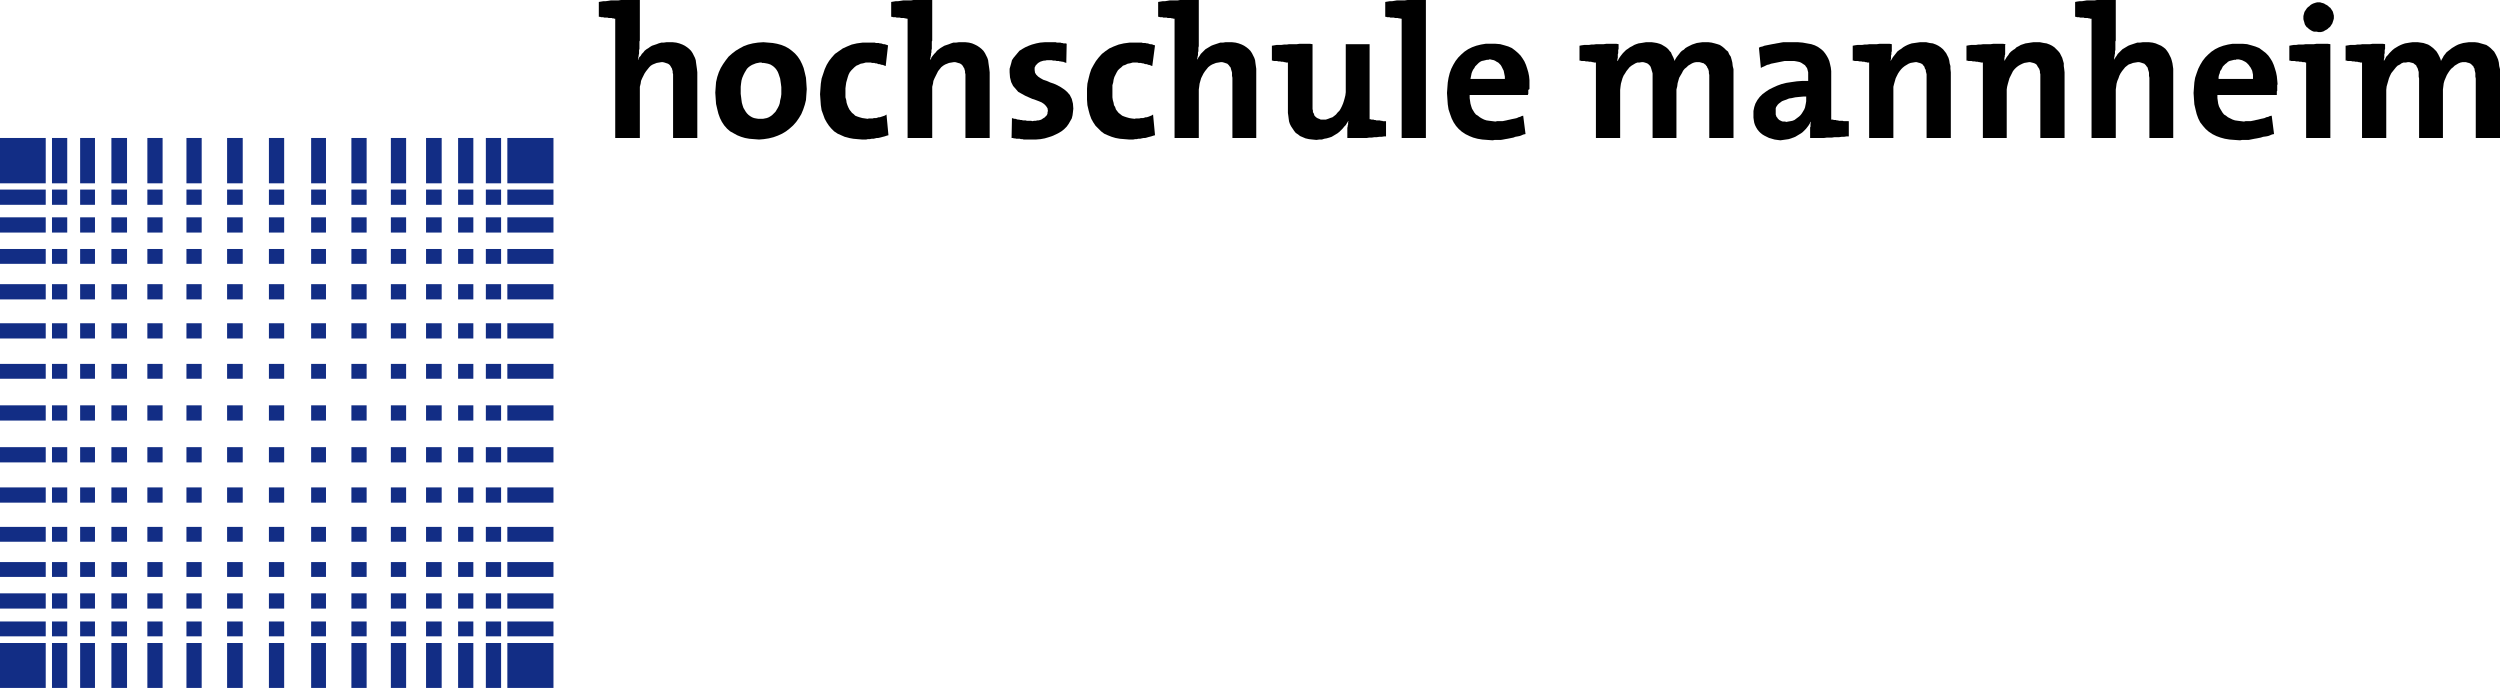 <?xml version="1.0" encoding="utf-8"?>
<!-- Generator: Adobe Illustrator 20.1.0, SVG Export Plug-In . SVG Version: 6.00 Build 0)  -->
<svg version="1.1" id="Ebene_1" xmlns="http://www.w3.org/2000/svg" xmlns:xlink="http://www.w3.org/1999/xlink" x="0px" y="0px"
	 viewBox="0 0 639.6 176" style="enable-background:new 0 0 639.6 176;" xml:space="preserve">
<g>
	<polygon style="fill-rule:evenodd;clip-rule:evenodd;fill:#122D85;" points="11.7,46.9 11.7,35.3 0,35.3 0,46.9 11.7,46.9 	"/>
	<polygon style="fill-rule:evenodd;clip-rule:evenodd;fill:#122D85;" points="11.7,52.4 11.7,48.5 0,48.5 0,52.4 11.7,52.4 	"/>
	<polygon style="fill-rule:evenodd;clip-rule:evenodd;fill:#122D85;" points="11.7,59.5 11.7,55.6 0,55.6 0,59.5 11.7,59.5 	"/>
	<polygon style="fill-rule:evenodd;clip-rule:evenodd;fill:#122D85;" points="11.7,67.5 11.7,63.7 0,63.7 0,67.5 11.7,67.5 	"/>
	<polygon style="fill-rule:evenodd;clip-rule:evenodd;fill:#122D85;" points="11.7,76.6 11.7,72.7 0,72.7 0,76.6 11.7,76.6 	"/>
	<polygon style="fill-rule:evenodd;clip-rule:evenodd;fill:#122D85;" points="11.7,86.6 11.7,82.7 0,82.7 0,86.6 11.7,86.6 	"/>
	<polygon style="fill-rule:evenodd;clip-rule:evenodd;fill:#122D85;" points="11.7,96.9 11.7,93.1 0,93.1 0,96.9 11.7,96.9 	"/>
	<polygon style="fill-rule:evenodd;clip-rule:evenodd;fill:#122D85;" points="11.7,107.6 11.7,103.7 0,103.7 0,107.6 11.7,107.6 	
		"/>
	<polygon style="fill-rule:evenodd;clip-rule:evenodd;fill:#122D85;" points="11.7,118.3 11.7,114.4 0,114.4 0,118.3 11.7,118.3 	
		"/>
	<polygon style="fill-rule:evenodd;clip-rule:evenodd;fill:#122D85;" points="11.7,128.6 11.7,124.7 0,124.7 0,128.6 11.7,128.6 	
		"/>
	<polygon style="fill-rule:evenodd;clip-rule:evenodd;fill:#122D85;" points="11.7,138.6 11.7,134.8 0,134.8 0,138.6 11.7,138.6 	
		"/>
	<polygon style="fill-rule:evenodd;clip-rule:evenodd;fill:#122D85;" points="11.7,147.6 11.7,143.8 0,143.8 0,147.6 11.7,147.6 	
		"/>
	<polygon style="fill-rule:evenodd;clip-rule:evenodd;fill:#122D85;" points="11.7,155.7 11.7,151.8 0,151.8 0,155.7 11.7,155.7 	
		"/>
	<polygon style="fill-rule:evenodd;clip-rule:evenodd;fill:#122D85;" points="11.7,162.8 11.7,159 0,159 0,162.8 11.7,162.8 	"/>
	<polygon style="fill-rule:evenodd;clip-rule:evenodd;fill:#122D85;" points="11.7,176 11.7,164.5 0,164.5 0,176 11.7,176 	"/>
	<polygon style="fill-rule:evenodd;clip-rule:evenodd;fill:#122D85;" points="17.2,46.9 17.2,35.3 13.3,35.3 13.3,46.9 17.2,46.9 	
		"/>
	<polygon style="fill-rule:evenodd;clip-rule:evenodd;fill:#122D85;" points="17.2,52.4 17.2,48.5 13.3,48.5 13.3,52.4 17.2,52.4 	
		"/>
	<polygon style="fill-rule:evenodd;clip-rule:evenodd;fill:#122D85;" points="17.2,59.5 17.2,55.6 13.3,55.6 13.3,59.5 17.2,59.5 	
		"/>
	<polygon style="fill-rule:evenodd;clip-rule:evenodd;fill:#122D85;" points="17.2,67.5 17.2,63.7 13.3,63.7 13.3,67.5 17.2,67.5 	
		"/>
	<polygon style="fill-rule:evenodd;clip-rule:evenodd;fill:#122D85;" points="17.2,76.6 17.2,72.7 13.3,72.7 13.3,76.6 17.2,76.6 	
		"/>
	<polygon style="fill-rule:evenodd;clip-rule:evenodd;fill:#122D85;" points="17.2,86.6 17.2,82.7 13.3,82.7 13.3,86.6 17.2,86.6 	
		"/>
	<polygon style="fill-rule:evenodd;clip-rule:evenodd;fill:#122D85;" points="17.2,96.9 17.2,93.1 13.3,93.1 13.3,96.9 17.2,96.9 	
		"/>
	<polygon style="fill-rule:evenodd;clip-rule:evenodd;fill:#122D85;" points="17.2,107.6 17.2,103.7 13.3,103.7 13.3,107.6 
		17.2,107.6 	"/>
	<polygon style="fill-rule:evenodd;clip-rule:evenodd;fill:#122D85;" points="17.2,118.3 17.2,114.4 13.3,114.4 13.3,118.3 
		17.2,118.3 	"/>
	<polygon style="fill-rule:evenodd;clip-rule:evenodd;fill:#122D85;" points="17.2,128.6 17.2,124.7 13.3,124.7 13.3,128.6 
		17.2,128.6 	"/>
	<polygon style="fill-rule:evenodd;clip-rule:evenodd;fill:#122D85;" points="17.2,138.6 17.2,134.8 13.3,134.8 13.3,138.6 
		17.2,138.6 	"/>
	<polygon style="fill-rule:evenodd;clip-rule:evenodd;fill:#122D85;" points="17.2,147.6 17.2,143.8 13.3,143.8 13.3,147.6 
		17.2,147.6 	"/>
	<polygon style="fill-rule:evenodd;clip-rule:evenodd;fill:#122D85;" points="17.2,155.7 17.2,151.8 13.3,151.8 13.3,155.7 
		17.2,155.7 	"/>
	<polygon style="fill-rule:evenodd;clip-rule:evenodd;fill:#122D85;" points="17.2,162.8 17.2,159 13.3,159 13.3,162.8 17.2,162.8 	
		"/>
	<polygon style="fill-rule:evenodd;clip-rule:evenodd;fill:#122D85;" points="17.2,176 17.2,164.5 13.3,164.5 13.3,176 17.2,176 	
		"/>
	<polygon style="fill-rule:evenodd;clip-rule:evenodd;fill:#122D85;" points="24.3,46.9 24.3,35.3 20.5,35.3 20.5,46.9 24.3,46.9 	
		"/>
	<polygon style="fill-rule:evenodd;clip-rule:evenodd;fill:#122D85;" points="24.3,52.4 24.3,48.5 20.5,48.5 20.5,52.4 24.3,52.4 	
		"/>
	<polygon style="fill-rule:evenodd;clip-rule:evenodd;fill:#122D85;" points="24.3,59.5 24.3,55.6 20.5,55.6 20.5,59.5 24.3,59.5 	
		"/>
	<polygon style="fill-rule:evenodd;clip-rule:evenodd;fill:#122D85;" points="24.3,67.5 24.3,63.7 20.5,63.7 20.5,67.5 24.3,67.5 	
		"/>
	<polygon style="fill-rule:evenodd;clip-rule:evenodd;fill:#122D85;" points="24.3,76.6 24.3,72.7 20.5,72.7 20.5,76.6 24.3,76.6 	
		"/>
	<polygon style="fill-rule:evenodd;clip-rule:evenodd;fill:#122D85;" points="24.3,86.6 24.3,82.7 20.5,82.7 20.5,86.6 24.3,86.6 	
		"/>
	<polygon style="fill-rule:evenodd;clip-rule:evenodd;fill:#122D85;" points="24.3,96.9 24.3,93.1 20.5,93.1 20.5,96.9 24.3,96.9 	
		"/>
	<polygon style="fill-rule:evenodd;clip-rule:evenodd;fill:#122D85;" points="24.3,107.6 24.3,103.7 20.5,103.7 20.5,107.6 
		24.3,107.6 	"/>
	<polygon style="fill-rule:evenodd;clip-rule:evenodd;fill:#122D85;" points="24.3,118.3 24.3,114.4 20.5,114.4 20.5,118.3 
		24.3,118.3 	"/>
	<polygon style="fill-rule:evenodd;clip-rule:evenodd;fill:#122D85;" points="24.3,128.6 24.3,124.7 20.5,124.7 20.5,128.6 
		24.3,128.6 	"/>
	<polygon style="fill-rule:evenodd;clip-rule:evenodd;fill:#122D85;" points="24.3,138.6 24.3,134.8 20.5,134.8 20.5,138.6 
		24.3,138.6 	"/>
	<polygon style="fill-rule:evenodd;clip-rule:evenodd;fill:#122D85;" points="24.3,147.6 24.3,143.8 20.5,143.8 20.5,147.6 
		24.3,147.6 	"/>
	<polygon style="fill-rule:evenodd;clip-rule:evenodd;fill:#122D85;" points="24.3,155.7 24.3,151.8 20.5,151.8 20.5,155.7 
		24.3,155.7 	"/>
	<polygon style="fill-rule:evenodd;clip-rule:evenodd;fill:#122D85;" points="24.3,162.8 24.3,159 20.5,159 20.5,162.8 24.3,162.8 	
		"/>
	<polygon style="fill-rule:evenodd;clip-rule:evenodd;fill:#122D85;" points="24.3,176 24.3,164.5 20.5,164.5 20.5,176 24.3,176 	
		"/>
	<polygon style="fill-rule:evenodd;clip-rule:evenodd;fill:#122D85;" points="32.5,46.9 32.5,35.3 28.5,35.3 28.5,46.9 32.5,46.9 	
		"/>
	<polygon style="fill-rule:evenodd;clip-rule:evenodd;fill:#122D85;" points="32.5,52.4 32.5,48.5 28.5,48.5 28.5,52.4 32.5,52.4 	
		"/>
	<polygon style="fill-rule:evenodd;clip-rule:evenodd;fill:#122D85;" points="32.5,59.5 32.5,55.6 28.5,55.6 28.5,59.5 32.5,59.5 	
		"/>
	<polygon style="fill-rule:evenodd;clip-rule:evenodd;fill:#122D85;" points="32.5,67.5 32.5,63.7 28.5,63.7 28.5,67.5 32.5,67.5 	
		"/>
	<polygon style="fill-rule:evenodd;clip-rule:evenodd;fill:#122D85;" points="32.5,76.6 32.5,72.7 28.5,72.7 28.5,76.6 32.5,76.6 	
		"/>
	<polygon style="fill-rule:evenodd;clip-rule:evenodd;fill:#122D85;" points="32.5,86.6 32.5,82.7 28.5,82.7 28.5,86.6 32.5,86.6 	
		"/>
	<polygon style="fill-rule:evenodd;clip-rule:evenodd;fill:#122D85;" points="32.5,96.9 32.5,93.1 28.5,93.1 28.5,96.9 32.5,96.9 	
		"/>
	<polygon style="fill-rule:evenodd;clip-rule:evenodd;fill:#122D85;" points="32.5,107.6 32.5,103.7 28.5,103.7 28.5,107.6 
		32.5,107.6 	"/>
	<polygon style="fill-rule:evenodd;clip-rule:evenodd;fill:#122D85;" points="32.5,118.3 32.5,114.4 28.5,114.4 28.5,118.3 
		32.5,118.3 	"/>
	<polygon style="fill-rule:evenodd;clip-rule:evenodd;fill:#122D85;" points="32.5,128.6 32.5,124.7 28.5,124.7 28.5,128.6 
		32.5,128.6 	"/>
	<polygon style="fill-rule:evenodd;clip-rule:evenodd;fill:#122D85;" points="32.5,138.6 32.5,134.8 28.5,134.8 28.5,138.6 
		32.5,138.6 	"/>
	<polygon style="fill-rule:evenodd;clip-rule:evenodd;fill:#122D85;" points="32.5,147.6 32.5,143.8 28.5,143.8 28.5,147.6 
		32.5,147.6 	"/>
	<polygon style="fill-rule:evenodd;clip-rule:evenodd;fill:#122D85;" points="32.5,155.7 32.5,151.8 28.5,151.8 28.5,155.7 
		32.5,155.7 	"/>
	<polygon style="fill-rule:evenodd;clip-rule:evenodd;fill:#122D85;" points="32.5,162.8 32.5,159 28.5,159 28.5,162.8 32.5,162.8 	
		"/>
	<polygon style="fill-rule:evenodd;clip-rule:evenodd;fill:#122D85;" points="32.5,176 32.5,164.5 28.5,164.5 28.5,176 32.5,176 	
		"/>
	<polygon style="fill-rule:evenodd;clip-rule:evenodd;fill:#122D85;" points="41.6,46.9 41.6,35.3 37.7,35.3 37.7,46.9 41.6,46.9 	
		"/>
	<polygon style="fill-rule:evenodd;clip-rule:evenodd;fill:#122D85;" points="41.6,52.4 41.6,48.5 37.7,48.5 37.7,52.4 41.6,52.4 	
		"/>
	<polygon style="fill-rule:evenodd;clip-rule:evenodd;fill:#122D85;" points="41.6,59.5 41.6,55.6 37.7,55.6 37.7,59.5 41.6,59.5 	
		"/>
	<polygon style="fill-rule:evenodd;clip-rule:evenodd;fill:#122D85;" points="41.6,67.5 41.6,63.7 37.7,63.7 37.7,67.5 41.6,67.5 	
		"/>
	<polygon style="fill-rule:evenodd;clip-rule:evenodd;fill:#122D85;" points="41.6,76.6 41.6,72.7 37.7,72.7 37.7,76.6 41.6,76.6 	
		"/>
	<polygon style="fill-rule:evenodd;clip-rule:evenodd;fill:#122D85;" points="41.6,86.6 41.6,82.7 37.7,82.7 37.7,86.6 41.6,86.6 	
		"/>
	<polygon style="fill-rule:evenodd;clip-rule:evenodd;fill:#122D85;" points="41.6,96.9 41.6,93.1 37.7,93.1 37.7,96.9 41.6,96.9 	
		"/>
	<polygon style="fill-rule:evenodd;clip-rule:evenodd;fill:#122D85;" points="41.6,107.6 41.6,103.7 37.7,103.7 37.7,107.6 
		41.6,107.6 	"/>
	<polygon style="fill-rule:evenodd;clip-rule:evenodd;fill:#122D85;" points="41.6,118.3 41.6,114.4 37.7,114.4 37.7,118.3 
		41.6,118.3 	"/>
	<polygon style="fill-rule:evenodd;clip-rule:evenodd;fill:#122D85;" points="41.6,128.6 41.6,124.7 37.7,124.7 37.7,128.6 
		41.6,128.6 	"/>
	<polygon style="fill-rule:evenodd;clip-rule:evenodd;fill:#122D85;" points="41.6,138.6 41.6,134.8 37.7,134.8 37.7,138.6 
		41.6,138.6 	"/>
	<polygon style="fill-rule:evenodd;clip-rule:evenodd;fill:#122D85;" points="41.6,147.6 41.6,143.8 37.7,143.8 37.7,147.6 
		41.6,147.6 	"/>
	<polygon style="fill-rule:evenodd;clip-rule:evenodd;fill:#122D85;" points="41.6,155.7 41.6,151.8 37.7,151.8 37.7,155.7 
		41.6,155.7 	"/>
	<polygon style="fill-rule:evenodd;clip-rule:evenodd;fill:#122D85;" points="41.6,162.8 41.6,159 37.7,159 37.7,162.8 41.6,162.8 	
		"/>
	<polygon style="fill-rule:evenodd;clip-rule:evenodd;fill:#122D85;" points="41.6,176 41.6,164.5 37.7,164.5 37.7,176 41.6,176 	
		"/>
	<polygon style="fill-rule:evenodd;clip-rule:evenodd;fill:#122D85;" points="51.6,46.9 51.6,35.3 47.7,35.3 47.7,46.9 51.6,46.9 	
		"/>
	<polygon style="fill-rule:evenodd;clip-rule:evenodd;fill:#122D85;" points="51.6,52.4 51.6,48.5 47.7,48.5 47.7,52.4 51.6,52.4 	
		"/>
	<polygon style="fill-rule:evenodd;clip-rule:evenodd;fill:#122D85;" points="51.6,59.5 51.6,55.6 47.7,55.6 47.7,59.5 51.6,59.5 	
		"/>
	<polygon style="fill-rule:evenodd;clip-rule:evenodd;fill:#122D85;" points="51.6,67.5 51.6,63.7 47.7,63.7 47.7,67.5 51.6,67.5 	
		"/>
	<polygon style="fill-rule:evenodd;clip-rule:evenodd;fill:#122D85;" points="51.6,76.6 51.6,72.7 47.7,72.7 47.7,76.6 51.6,76.6 	
		"/>
	<polygon style="fill-rule:evenodd;clip-rule:evenodd;fill:#122D85;" points="51.6,86.6 51.6,82.7 47.7,82.7 47.7,86.6 51.6,86.6 	
		"/>
	<polygon style="fill-rule:evenodd;clip-rule:evenodd;fill:#122D85;" points="51.6,96.9 51.6,93.1 47.7,93.1 47.7,96.9 51.6,96.9 	
		"/>
	<polygon style="fill-rule:evenodd;clip-rule:evenodd;fill:#122D85;" points="51.6,107.6 51.6,103.7 47.7,103.7 47.7,107.6 
		51.6,107.6 	"/>
	<polygon style="fill-rule:evenodd;clip-rule:evenodd;fill:#122D85;" points="51.6,118.3 51.6,114.4 47.7,114.4 47.7,118.3 
		51.6,118.3 	"/>
	<polygon style="fill-rule:evenodd;clip-rule:evenodd;fill:#122D85;" points="51.6,128.6 51.6,124.7 47.7,124.7 47.7,128.6 
		51.6,128.6 	"/>
	<polygon style="fill-rule:evenodd;clip-rule:evenodd;fill:#122D85;" points="51.6,138.6 51.6,134.8 47.7,134.8 47.7,138.6 
		51.6,138.6 	"/>
	<polygon style="fill-rule:evenodd;clip-rule:evenodd;fill:#122D85;" points="51.6,147.6 51.6,143.8 47.7,143.8 47.7,147.6 
		51.6,147.6 	"/>
	<polygon style="fill-rule:evenodd;clip-rule:evenodd;fill:#122D85;" points="51.6,155.7 51.6,151.8 47.7,151.8 47.7,155.7 
		51.6,155.7 	"/>
	<polygon style="fill-rule:evenodd;clip-rule:evenodd;fill:#122D85;" points="51.6,162.8 51.6,159 47.7,159 47.7,162.8 51.6,162.8 	
		"/>
	<polygon style="fill-rule:evenodd;clip-rule:evenodd;fill:#122D85;" points="51.6,176 51.6,164.5 47.7,164.5 47.7,176 51.6,176 	
		"/>
	<polygon style="fill-rule:evenodd;clip-rule:evenodd;fill:#122D85;" points="62.1,46.9 62.1,35.3 58.1,35.3 58.1,46.9 62.1,46.9 	
		"/>
	<polygon style="fill-rule:evenodd;clip-rule:evenodd;fill:#122D85;" points="62.1,52.4 62.1,48.5 58.1,48.5 58.1,52.4 62.1,52.4 	
		"/>
	<polygon style="fill-rule:evenodd;clip-rule:evenodd;fill:#122D85;" points="62.1,59.5 62.1,55.6 58.1,55.6 58.1,59.5 62.1,59.5 	
		"/>
	<polygon style="fill-rule:evenodd;clip-rule:evenodd;fill:#122D85;" points="62.1,67.5 62.1,63.7 58.1,63.7 58.1,67.5 62.1,67.5 	
		"/>
	<polygon style="fill-rule:evenodd;clip-rule:evenodd;fill:#122D85;" points="62.1,76.6 62.1,72.7 58.1,72.7 58.1,76.6 62.1,76.6 	
		"/>
	<polygon style="fill-rule:evenodd;clip-rule:evenodd;fill:#122D85;" points="62.1,86.6 62.1,82.7 58.1,82.7 58.1,86.6 62.1,86.6 	
		"/>
	<polygon style="fill-rule:evenodd;clip-rule:evenodd;fill:#122D85;" points="62.1,96.9 62.1,93.1 58.1,93.1 58.1,96.9 62.1,96.9 	
		"/>
	<polygon style="fill-rule:evenodd;clip-rule:evenodd;fill:#122D85;" points="62.1,107.6 62.1,103.7 58.1,103.7 58.1,107.6 
		62.1,107.6 	"/>
	<polygon style="fill-rule:evenodd;clip-rule:evenodd;fill:#122D85;" points="62.1,118.3 62.1,114.4 58.1,114.4 58.1,118.3 
		62.1,118.3 	"/>
	<polygon style="fill-rule:evenodd;clip-rule:evenodd;fill:#122D85;" points="62.1,128.6 62.1,124.7 58.1,124.7 58.1,128.6 
		62.1,128.6 	"/>
	<polygon style="fill-rule:evenodd;clip-rule:evenodd;fill:#122D85;" points="62.1,138.6 62.1,134.8 58.1,134.8 58.1,138.6 
		62.1,138.6 	"/>
	<polygon style="fill-rule:evenodd;clip-rule:evenodd;fill:#122D85;" points="62.1,147.6 62.1,143.8 58.1,143.8 58.1,147.6 
		62.1,147.6 	"/>
	<polygon style="fill-rule:evenodd;clip-rule:evenodd;fill:#122D85;" points="62.1,155.7 62.1,151.8 58.1,151.8 58.1,155.7 
		62.1,155.7 	"/>
	<polygon style="fill-rule:evenodd;clip-rule:evenodd;fill:#122D85;" points="62.1,162.8 62.1,159 58.1,159 58.1,162.8 62.1,162.8 	
		"/>
	<polygon style="fill-rule:evenodd;clip-rule:evenodd;fill:#122D85;" points="62.1,176 62.1,164.5 58.1,164.5 58.1,176 62.1,176 	
		"/>
	<polygon style="fill-rule:evenodd;clip-rule:evenodd;fill:#122D85;" points="72.7,46.9 72.7,35.3 68.8,35.3 68.8,46.9 72.7,46.9 	
		"/>
	<polygon style="fill-rule:evenodd;clip-rule:evenodd;fill:#122D85;" points="72.7,52.4 72.7,48.5 68.8,48.5 68.8,52.4 72.7,52.4 	
		"/>
	<polygon style="fill-rule:evenodd;clip-rule:evenodd;fill:#122D85;" points="72.7,59.5 72.7,55.6 68.8,55.6 68.8,59.5 72.7,59.5 	
		"/>
	<polygon style="fill-rule:evenodd;clip-rule:evenodd;fill:#122D85;" points="72.7,67.5 72.7,63.7 68.8,63.7 68.8,67.5 72.7,67.5 	
		"/>
	<polygon style="fill-rule:evenodd;clip-rule:evenodd;fill:#122D85;" points="72.7,76.6 72.7,72.7 68.8,72.7 68.8,76.6 72.7,76.6 	
		"/>
	<polygon style="fill-rule:evenodd;clip-rule:evenodd;fill:#122D85;" points="72.7,86.6 72.7,82.7 68.8,82.7 68.8,86.6 72.7,86.6 	
		"/>
	<polygon style="fill-rule:evenodd;clip-rule:evenodd;fill:#122D85;" points="72.7,96.9 72.7,93.1 68.8,93.1 68.8,96.9 72.7,96.9 	
		"/>
	<polygon style="fill-rule:evenodd;clip-rule:evenodd;fill:#122D85;" points="72.7,107.6 72.7,103.7 68.8,103.7 68.8,107.6 
		72.7,107.6 	"/>
	<polygon style="fill-rule:evenodd;clip-rule:evenodd;fill:#122D85;" points="72.7,118.3 72.7,114.4 68.8,114.4 68.8,118.3 
		72.7,118.3 	"/>
	<polygon style="fill-rule:evenodd;clip-rule:evenodd;fill:#122D85;" points="72.7,128.6 72.7,124.7 68.8,124.7 68.8,128.6 
		72.7,128.6 	"/>
	<polygon style="fill-rule:evenodd;clip-rule:evenodd;fill:#122D85;" points="72.7,138.6 72.7,134.8 68.8,134.8 68.8,138.6 
		72.7,138.6 	"/>
	<polygon style="fill-rule:evenodd;clip-rule:evenodd;fill:#122D85;" points="72.7,147.6 72.7,143.8 68.8,143.8 68.8,147.6 
		72.7,147.6 	"/>
	<polygon style="fill-rule:evenodd;clip-rule:evenodd;fill:#122D85;" points="72.7,155.7 72.7,151.8 68.8,151.8 68.8,155.7 
		72.7,155.7 	"/>
	<polygon style="fill-rule:evenodd;clip-rule:evenodd;fill:#122D85;" points="72.7,162.8 72.7,159 68.8,159 68.8,162.8 72.7,162.8 	
		"/>
	<polygon style="fill-rule:evenodd;clip-rule:evenodd;fill:#122D85;" points="72.7,176 72.7,164.5 68.8,164.5 68.8,176 72.7,176 	
		"/>
	<polygon style="fill-rule:evenodd;clip-rule:evenodd;fill:#122D85;" points="129.8,46.9 129.8,35.3 141.6,35.3 141.6,46.9 
		129.8,46.9 	"/>
	<polygon style="fill-rule:evenodd;clip-rule:evenodd;fill:#122D85;" points="129.8,52.4 129.8,48.5 141.6,48.5 141.6,52.4 
		129.8,52.4 	"/>
	<polygon style="fill-rule:evenodd;clip-rule:evenodd;fill:#122D85;" points="129.8,59.5 129.8,55.6 141.6,55.6 141.6,59.5 
		129.8,59.5 	"/>
	<polygon style="fill-rule:evenodd;clip-rule:evenodd;fill:#122D85;" points="129.8,67.5 129.8,63.7 141.6,63.7 141.6,67.5 
		129.8,67.5 	"/>
	<polygon style="fill-rule:evenodd;clip-rule:evenodd;fill:#122D85;" points="129.8,76.6 129.8,72.7 141.6,72.7 141.6,76.6 
		129.8,76.6 	"/>
	<polygon style="fill-rule:evenodd;clip-rule:evenodd;fill:#122D85;" points="129.8,86.6 129.8,82.7 141.6,82.7 141.6,86.6 
		129.8,86.6 	"/>
	<polygon style="fill-rule:evenodd;clip-rule:evenodd;fill:#122D85;" points="129.8,96.9 129.8,93.1 141.6,93.1 141.6,96.9 
		129.8,96.9 	"/>
	<polygon style="fill-rule:evenodd;clip-rule:evenodd;fill:#122D85;" points="129.8,107.6 129.8,103.7 141.6,103.7 141.6,107.6 
		129.8,107.6 	"/>
	<polygon style="fill-rule:evenodd;clip-rule:evenodd;fill:#122D85;" points="129.8,118.3 129.8,114.4 141.6,114.4 141.6,118.3 
		129.8,118.3 	"/>
	<polygon style="fill-rule:evenodd;clip-rule:evenodd;fill:#122D85;" points="129.8,128.6 129.8,124.7 141.6,124.7 141.6,128.6 
		129.8,128.6 	"/>
	<polygon style="fill-rule:evenodd;clip-rule:evenodd;fill:#122D85;" points="129.8,138.6 129.8,134.8 141.6,134.8 141.6,138.6 
		129.8,138.6 	"/>
	<polygon style="fill-rule:evenodd;clip-rule:evenodd;fill:#122D85;" points="129.8,147.6 129.8,143.8 141.6,143.8 141.6,147.6 
		129.8,147.6 	"/>
	<polygon style="fill-rule:evenodd;clip-rule:evenodd;fill:#122D85;" points="129.8,155.7 129.8,151.8 141.6,151.8 141.6,155.7 
		129.8,155.7 	"/>
	<polygon style="fill-rule:evenodd;clip-rule:evenodd;fill:#122D85;" points="129.8,162.8 129.8,159 141.6,159 141.6,162.8 
		129.8,162.8 	"/>
	<polygon style="fill-rule:evenodd;clip-rule:evenodd;fill:#122D85;" points="129.8,176 129.8,164.5 141.6,164.5 141.6,176 
		129.8,176 	"/>
	<polygon style="fill-rule:evenodd;clip-rule:evenodd;fill:#122D85;" points="124.3,46.9 124.3,35.3 128.2,35.3 128.2,46.9 
		124.3,46.9 	"/>
	<polygon style="fill-rule:evenodd;clip-rule:evenodd;fill:#122D85;" points="124.3,52.4 124.3,48.5 128.2,48.5 128.2,52.4 
		124.3,52.4 	"/>
	<polygon style="fill-rule:evenodd;clip-rule:evenodd;fill:#122D85;" points="124.3,59.5 124.3,55.6 128.2,55.6 128.2,59.5 
		124.3,59.5 	"/>
	<polygon style="fill-rule:evenodd;clip-rule:evenodd;fill:#122D85;" points="124.3,67.5 124.3,63.7 128.2,63.7 128.2,67.5 
		124.3,67.5 	"/>
	<polygon style="fill-rule:evenodd;clip-rule:evenodd;fill:#122D85;" points="124.3,76.6 124.3,72.7 128.2,72.7 128.2,76.6 
		124.3,76.6 	"/>
	<polygon style="fill-rule:evenodd;clip-rule:evenodd;fill:#122D85;" points="124.3,86.6 124.3,82.7 128.2,82.7 128.2,86.6 
		124.3,86.6 	"/>
	<polygon style="fill-rule:evenodd;clip-rule:evenodd;fill:#122D85;" points="124.3,96.9 124.3,93.1 128.2,93.1 128.2,96.9 
		124.3,96.9 	"/>
	<polygon style="fill-rule:evenodd;clip-rule:evenodd;fill:#122D85;" points="124.3,107.6 124.3,103.7 128.2,103.7 128.2,107.6 
		124.3,107.6 	"/>
	<polygon style="fill-rule:evenodd;clip-rule:evenodd;fill:#122D85;" points="124.3,118.3 124.3,114.4 128.2,114.4 128.2,118.3 
		124.3,118.3 	"/>
	<polygon style="fill-rule:evenodd;clip-rule:evenodd;fill:#122D85;" points="124.3,128.6 124.3,124.7 128.2,124.7 128.2,128.6 
		124.3,128.6 	"/>
	<polygon style="fill-rule:evenodd;clip-rule:evenodd;fill:#122D85;" points="124.3,138.6 124.3,134.8 128.2,134.8 128.2,138.6 
		124.3,138.6 	"/>
	<polygon style="fill-rule:evenodd;clip-rule:evenodd;fill:#122D85;" points="124.3,147.6 124.3,143.8 128.2,143.8 128.2,147.6 
		124.3,147.6 	"/>
	<polygon style="fill-rule:evenodd;clip-rule:evenodd;fill:#122D85;" points="124.3,155.7 124.3,151.8 128.2,151.8 128.2,155.7 
		124.3,155.7 	"/>
	<polygon style="fill-rule:evenodd;clip-rule:evenodd;fill:#122D85;" points="124.3,162.8 124.3,159 128.2,159 128.2,162.8 
		124.3,162.8 	"/>
	<polygon style="fill-rule:evenodd;clip-rule:evenodd;fill:#122D85;" points="124.3,176 124.3,164.5 128.2,164.5 128.2,176 
		124.3,176 	"/>
	<polygon style="fill-rule:evenodd;clip-rule:evenodd;fill:#122D85;" points="117.2,46.9 117.2,35.3 121.1,35.3 121.1,46.9 
		117.2,46.9 	"/>
	<polygon style="fill-rule:evenodd;clip-rule:evenodd;fill:#122D85;" points="117.2,52.4 117.2,48.5 121.1,48.5 121.1,52.4 
		117.2,52.4 	"/>
	<polygon style="fill-rule:evenodd;clip-rule:evenodd;fill:#122D85;" points="117.2,59.5 117.2,55.6 121.1,55.6 121.1,59.5 
		117.2,59.5 	"/>
	<polygon style="fill-rule:evenodd;clip-rule:evenodd;fill:#122D85;" points="117.2,67.5 117.2,63.7 121.1,63.7 121.1,67.5 
		117.2,67.5 	"/>
	<polygon style="fill-rule:evenodd;clip-rule:evenodd;fill:#122D85;" points="117.2,76.6 117.2,72.7 121.1,72.7 121.1,76.6 
		117.2,76.6 	"/>
	<polygon style="fill-rule:evenodd;clip-rule:evenodd;fill:#122D85;" points="117.2,86.6 117.2,82.7 121.1,82.7 121.1,86.6 
		117.2,86.6 	"/>
	<polygon style="fill-rule:evenodd;clip-rule:evenodd;fill:#122D85;" points="117.2,96.9 117.2,93.1 121.1,93.1 121.1,96.9 
		117.2,96.9 	"/>
	<polygon style="fill-rule:evenodd;clip-rule:evenodd;fill:#122D85;" points="117.2,107.6 117.2,103.7 121.1,103.7 121.1,107.6 
		117.2,107.6 	"/>
	<polygon style="fill-rule:evenodd;clip-rule:evenodd;fill:#122D85;" points="117.2,118.3 117.2,114.4 121.1,114.4 121.1,118.3 
		117.2,118.3 	"/>
	<polygon style="fill-rule:evenodd;clip-rule:evenodd;fill:#122D85;" points="117.2,128.6 117.2,124.7 121.1,124.7 121.1,128.6 
		117.2,128.6 	"/>
	<polygon style="fill-rule:evenodd;clip-rule:evenodd;fill:#122D85;" points="117.2,138.6 117.2,134.8 121.1,134.8 121.1,138.6 
		117.2,138.6 	"/>
	<polygon style="fill-rule:evenodd;clip-rule:evenodd;fill:#122D85;" points="117.2,147.6 117.2,143.8 121.1,143.8 121.1,147.6 
		117.2,147.6 	"/>
	<polygon style="fill-rule:evenodd;clip-rule:evenodd;fill:#122D85;" points="117.2,155.7 117.2,151.8 121.1,151.8 121.1,155.7 
		117.2,155.7 	"/>
	<polygon style="fill-rule:evenodd;clip-rule:evenodd;fill:#122D85;" points="117.2,162.8 117.2,159 121.1,159 121.1,162.8 
		117.2,162.8 	"/>
	<polygon style="fill-rule:evenodd;clip-rule:evenodd;fill:#122D85;" points="117.2,176 117.2,164.5 121.1,164.5 121.1,176 
		117.2,176 	"/>
	<polygon style="fill-rule:evenodd;clip-rule:evenodd;fill:#122D85;" points="109,46.9 109,35.3 113,35.3 113,46.9 109,46.9 	"/>
	<polygon style="fill-rule:evenodd;clip-rule:evenodd;fill:#122D85;" points="109,52.4 109,48.5 113,48.5 113,52.4 109,52.4 	"/>
	<polygon style="fill-rule:evenodd;clip-rule:evenodd;fill:#122D85;" points="109,59.5 109,55.6 113,55.6 113,59.5 109,59.5 	"/>
	<polygon style="fill-rule:evenodd;clip-rule:evenodd;fill:#122D85;" points="109,67.5 109,63.7 113,63.7 113,67.5 109,67.5 	"/>
	<polygon style="fill-rule:evenodd;clip-rule:evenodd;fill:#122D85;" points="109,76.6 109,72.7 113,72.7 113,76.6 109,76.6 	"/>
	<polygon style="fill-rule:evenodd;clip-rule:evenodd;fill:#122D85;" points="109,86.6 109,82.7 113,82.7 113,86.6 109,86.6 	"/>
	<polygon style="fill-rule:evenodd;clip-rule:evenodd;fill:#122D85;" points="109,96.9 109,93.1 113,93.1 113,96.9 109,96.9 	"/>
	<polygon style="fill-rule:evenodd;clip-rule:evenodd;fill:#122D85;" points="109,107.6 109,103.7 113,103.7 113,107.6 109,107.6 	
		"/>
	<polygon style="fill-rule:evenodd;clip-rule:evenodd;fill:#122D85;" points="109,118.3 109,114.4 113,114.4 113,118.3 109,118.3 	
		"/>
	<polygon style="fill-rule:evenodd;clip-rule:evenodd;fill:#122D85;" points="109,128.6 109,124.7 113,124.7 113,128.6 109,128.6 	
		"/>
	<polygon style="fill-rule:evenodd;clip-rule:evenodd;fill:#122D85;" points="109,138.6 109,134.8 113,134.8 113,138.6 109,138.6 	
		"/>
	<polygon style="fill-rule:evenodd;clip-rule:evenodd;fill:#122D85;" points="109,147.6 109,143.8 113,143.8 113,147.6 109,147.6 	
		"/>
	<polygon style="fill-rule:evenodd;clip-rule:evenodd;fill:#122D85;" points="109,155.7 109,151.8 113,151.8 113,155.7 109,155.7 	
		"/>
	<polygon style="fill-rule:evenodd;clip-rule:evenodd;fill:#122D85;" points="109,162.8 109,159 113,159 113,162.8 109,162.8 	"/>
	<polygon style="fill-rule:evenodd;clip-rule:evenodd;fill:#122D85;" points="109,176 109,164.5 113,164.5 113,176 109,176 	"/>
	<polygon style="fill-rule:evenodd;clip-rule:evenodd;fill:#122D85;" points="100,46.9 100,35.3 103.9,35.3 103.9,46.9 100,46.9 	
		"/>
	<polygon style="fill-rule:evenodd;clip-rule:evenodd;fill:#122D85;" points="100,52.4 100,48.5 103.9,48.5 103.9,52.4 100,52.4 	
		"/>
	<polygon style="fill-rule:evenodd;clip-rule:evenodd;fill:#122D85;" points="100,59.5 100,55.6 103.9,55.6 103.9,59.5 100,59.5 	
		"/>
	<polygon style="fill-rule:evenodd;clip-rule:evenodd;fill:#122D85;" points="100,67.5 100,63.7 103.9,63.7 103.9,67.5 100,67.5 	
		"/>
	<polygon style="fill-rule:evenodd;clip-rule:evenodd;fill:#122D85;" points="100,76.6 100,72.7 103.9,72.7 103.9,76.6 100,76.6 	
		"/>
	<polygon style="fill-rule:evenodd;clip-rule:evenodd;fill:#122D85;" points="100,86.6 100,82.7 103.9,82.7 103.9,86.6 100,86.6 	
		"/>
	<polygon style="fill-rule:evenodd;clip-rule:evenodd;fill:#122D85;" points="100,96.9 100,93.1 103.9,93.1 103.9,96.9 100,96.9 	
		"/>
	<polygon style="fill-rule:evenodd;clip-rule:evenodd;fill:#122D85;" points="100,107.6 100,103.7 103.9,103.7 103.9,107.6 
		100,107.6 	"/>
	<polygon style="fill-rule:evenodd;clip-rule:evenodd;fill:#122D85;" points="100,118.3 100,114.4 103.9,114.4 103.9,118.3 
		100,118.3 	"/>
	<polygon style="fill-rule:evenodd;clip-rule:evenodd;fill:#122D85;" points="100,128.6 100,124.7 103.9,124.7 103.9,128.6 
		100,128.6 	"/>
	<polygon style="fill-rule:evenodd;clip-rule:evenodd;fill:#122D85;" points="100,138.6 100,134.8 103.9,134.8 103.9,138.6 
		100,138.6 	"/>
	<polygon style="fill-rule:evenodd;clip-rule:evenodd;fill:#122D85;" points="100,147.6 100,143.8 103.9,143.8 103.9,147.6 
		100,147.6 	"/>
	<polygon style="fill-rule:evenodd;clip-rule:evenodd;fill:#122D85;" points="100,155.7 100,151.8 103.9,151.8 103.9,155.7 
		100,155.7 	"/>
	<polygon style="fill-rule:evenodd;clip-rule:evenodd;fill:#122D85;" points="100,162.8 100,159 103.9,159 103.9,162.8 100,162.8 	
		"/>
	<polygon style="fill-rule:evenodd;clip-rule:evenodd;fill:#122D85;" points="100,176 100,164.5 103.9,164.5 103.9,176 100,176 	"/>
	<polygon style="fill-rule:evenodd;clip-rule:evenodd;fill:#122D85;" points="89.9,46.9 89.9,35.3 93.8,35.3 93.8,46.9 89.9,46.9 	
		"/>
	<polygon style="fill-rule:evenodd;clip-rule:evenodd;fill:#122D85;" points="89.9,52.4 89.9,48.5 93.8,48.5 93.8,52.4 89.9,52.4 	
		"/>
	<polygon style="fill-rule:evenodd;clip-rule:evenodd;fill:#122D85;" points="89.9,59.5 89.9,55.6 93.8,55.6 93.8,59.5 89.9,59.5 	
		"/>
	<polygon style="fill-rule:evenodd;clip-rule:evenodd;fill:#122D85;" points="89.9,67.5 89.9,63.7 93.8,63.7 93.8,67.5 89.9,67.5 	
		"/>
	<polygon style="fill-rule:evenodd;clip-rule:evenodd;fill:#122D85;" points="89.9,76.6 89.9,72.7 93.8,72.7 93.8,76.6 89.9,76.6 	
		"/>
	<polygon style="fill-rule:evenodd;clip-rule:evenodd;fill:#122D85;" points="89.9,86.6 89.9,82.7 93.8,82.7 93.8,86.6 89.9,86.6 	
		"/>
	<polygon style="fill-rule:evenodd;clip-rule:evenodd;fill:#122D85;" points="89.9,96.9 89.9,93.1 93.8,93.1 93.8,96.9 89.9,96.9 	
		"/>
	<polygon style="fill-rule:evenodd;clip-rule:evenodd;fill:#122D85;" points="89.9,107.6 89.9,103.7 93.8,103.7 93.8,107.6 
		89.9,107.6 	"/>
	<polygon style="fill-rule:evenodd;clip-rule:evenodd;fill:#122D85;" points="89.9,118.3 89.9,114.4 93.8,114.4 93.8,118.3 
		89.9,118.3 	"/>
	<polygon style="fill-rule:evenodd;clip-rule:evenodd;fill:#122D85;" points="89.9,128.6 89.9,124.7 93.8,124.7 93.8,128.6 
		89.9,128.6 	"/>
	<polygon style="fill-rule:evenodd;clip-rule:evenodd;fill:#122D85;" points="89.9,138.6 89.9,134.8 93.8,134.8 93.8,138.6 
		89.9,138.6 	"/>
	<polygon style="fill-rule:evenodd;clip-rule:evenodd;fill:#122D85;" points="89.9,147.6 89.9,143.8 93.8,143.8 93.8,147.6 
		89.9,147.6 	"/>
	<polygon style="fill-rule:evenodd;clip-rule:evenodd;fill:#122D85;" points="89.9,155.7 89.9,151.8 93.8,151.8 93.8,155.7 
		89.9,155.7 	"/>
	<polygon style="fill-rule:evenodd;clip-rule:evenodd;fill:#122D85;" points="89.9,162.8 89.9,159 93.8,159 93.8,162.8 89.9,162.8 	
		"/>
	<polygon style="fill-rule:evenodd;clip-rule:evenodd;fill:#122D85;" points="89.9,176 89.9,164.5 93.8,164.5 93.8,176 89.9,176 	
		"/>
	<polygon style="fill-rule:evenodd;clip-rule:evenodd;fill:#122D85;" points="79.6,46.9 79.6,35.3 83.4,35.3 83.4,46.9 79.6,46.9 	
		"/>
	<polygon style="fill-rule:evenodd;clip-rule:evenodd;fill:#122D85;" points="79.6,52.4 79.6,48.5 83.4,48.5 83.4,52.4 79.6,52.4 	
		"/>
	<polygon style="fill-rule:evenodd;clip-rule:evenodd;fill:#122D85;" points="79.6,59.5 79.6,55.6 83.4,55.6 83.4,59.5 79.6,59.5 	
		"/>
	<polygon style="fill-rule:evenodd;clip-rule:evenodd;fill:#122D85;" points="79.6,67.5 79.6,63.7 83.4,63.7 83.4,67.5 79.6,67.5 	
		"/>
	<polygon style="fill-rule:evenodd;clip-rule:evenodd;fill:#122D85;" points="79.6,76.6 79.6,72.7 83.4,72.7 83.4,76.6 79.6,76.6 	
		"/>
	<polygon style="fill-rule:evenodd;clip-rule:evenodd;fill:#122D85;" points="79.6,86.6 79.6,82.7 83.4,82.7 83.4,86.6 79.6,86.6 	
		"/>
	<polygon style="fill-rule:evenodd;clip-rule:evenodd;fill:#122D85;" points="79.6,96.9 79.6,93.1 83.4,93.1 83.4,96.9 79.6,96.9 	
		"/>
	<polygon style="fill-rule:evenodd;clip-rule:evenodd;fill:#122D85;" points="79.6,107.6 79.6,103.7 83.4,103.7 83.4,107.6 
		79.6,107.6 	"/>
	<polygon style="fill-rule:evenodd;clip-rule:evenodd;fill:#122D85;" points="79.6,118.3 79.6,114.4 83.4,114.4 83.4,118.3 
		79.6,118.3 	"/>
	<polygon style="fill-rule:evenodd;clip-rule:evenodd;fill:#122D85;" points="79.6,128.6 79.6,124.7 83.4,124.7 83.4,128.6 
		79.6,128.6 	"/>
	<polygon style="fill-rule:evenodd;clip-rule:evenodd;fill:#122D85;" points="79.6,138.6 79.6,134.8 83.4,134.8 83.4,138.6 
		79.6,138.6 	"/>
	<polygon style="fill-rule:evenodd;clip-rule:evenodd;fill:#122D85;" points="79.6,147.6 79.6,143.8 83.4,143.8 83.4,147.6 
		79.6,147.6 	"/>
	<polygon style="fill-rule:evenodd;clip-rule:evenodd;fill:#122D85;" points="79.6,155.7 79.6,151.8 83.4,151.8 83.4,155.7 
		79.6,155.7 	"/>
	<polygon style="fill-rule:evenodd;clip-rule:evenodd;fill:#122D85;" points="79.6,162.8 79.6,159 83.4,159 83.4,162.8 79.6,162.8 	
		"/>
	<polygon style="fill-rule:evenodd;clip-rule:evenodd;fill:#122D85;" points="79.6,176 79.6,164.5 83.4,164.5 83.4,176 79.6,176 	
		"/>
	<polygon style="fill-rule:evenodd;clip-rule:evenodd;" points="153.2,4.3 153.2,0.5 153.8,0.4 154.4,0.3 155,0.3 155.7,0.2 
		156.3,0.1 156.9,0.1 157.6,0.1 158.2,0.1 158.9,0 159.6,0 160.3,0 160.9,0 161.6,0 162.3,0 163,0 163.7,0 163.7,10.4 163.6,10.6 
		163.6,10.9 163.6,11.2 163.6,11.5 163.6,11.8 163.6,12.2 163.6,12.5 163.5,12.8 163.5,13.1 163.5,13.4 163.5,13.7 163.4,14.1 
		163.4,14.4 163.3,14.6 163.3,14.9 163.2,15.2 163.3,15.3 163.5,14.7 163.9,14.3 164.2,13.8 164.6,13.4 164.9,13 165.4,12.6 
		165.9,12.3 166.3,12 166.8,11.7 167.4,11.5 168,11.3 168.5,11.1 169.2,10.9 169.8,10.9 170.5,10.8 171.2,10.8 172.1,10.8 173,10.9 
		173.8,11.1 174.6,11.4 175.2,11.7 175.8,12.1 176.3,12.5 176.8,13 177.2,13.6 177.5,14.2 177.8,14.8 178,15.4 178.1,16.2 
		178.2,16.9 178.3,17.6 178.4,18.5 178.4,35.3 172.2,35.3 172.2,19.9 172.2,19.4 172.2,19 172.1,18.6 172.1,18.2 172,17.9 
		171.9,17.5 171.7,17.2 171.6,17 171.4,16.7 171.2,16.5 170.9,16.3 170.6,16.2 170.3,16.1 170,16 169.6,15.9 169.2,15.9 168.6,16 
		168,16.1 167.5,16.3 167,16.5 166.5,16.8 166.1,17.2 165.7,17.7 165.3,18.2 164.9,18.8 164.6,19.4 164.3,20 164,20.7 163.9,21.4 
		163.7,22.2 163.7,22.9 163.7,23.7 163.7,35.3 157.4,35.3 157.4,4.8 157.2,4.8 157,4.7 156.7,4.7 156.5,4.6 156.2,4.6 155.9,4.6 
		155.7,4.6 155.4,4.5 155.1,4.5 154.9,4.5 154.6,4.5 154.3,4.4 154,4.4 153.8,4.4 153.5,4.3 153.2,4.3 	"/>
	<path style="fill-rule:evenodd;clip-rule:evenodd;" d="M194.2,35.7l-1.3-0.1l-1.2-0.1l-1.1-0.2l-1-0.3l-1-0.4l-0.9-0.5l-0.9-0.5
		l-0.8-0.7l-0.7-0.8l-0.6-0.9l-0.5-1l-0.4-1.1l-0.3-1.2l-0.3-1.3l-0.1-1.4l-0.1-1.5l0.1-1.4l0.1-1.3l0.3-1.3l0.4-1.2l0.5-1.1l0.6-1
		l0.7-1l0.7-0.9l0.9-0.8l0.9-0.7l1-0.6l1.1-0.6l1.1-0.4l1.2-0.3l1.3-0.2l1.4-0.1l1.2,0.1l1.2,0.1l1.1,0.2l1.1,0.3l1,0.4l0.9,0.5
		l0.8,0.6l0.8,0.7l0.7,0.8l0.6,0.9l0.5,1l0.4,1l0.3,1.2l0.3,1.3l0.1,1.4l0.1,1.5l-0.1,1.4l-0.1,1.4l-0.3,1.2l-0.4,1.2l-0.5,1.2
		l-0.6,1l-0.7,1l-0.8,0.9l-0.9,0.8l-0.9,0.7l-1,0.6l-1.1,0.5l-1.1,0.4l-1.2,0.3l-1.3,0.2L194.2,35.7L194.2,35.7z M194.9,16h-0.5
		l-0.5,0.1l-0.5,0.1l-0.5,0.2l-0.5,0.2l-0.5,0.3l-0.4,0.3l-0.4,0.4l-0.3,0.5l-0.3,0.5l-0.3,0.6l-0.3,0.7l-0.2,0.7l-0.1,0.7l-0.1,0.9
		v0.9V24l0.1,0.8l0.1,0.8l0.1,0.7l0.2,0.7l0.2,0.6l0.3,0.5l0.3,0.5l0.3,0.4l0.4,0.4l0.4,0.3l0.5,0.3l0.5,0.2l0.5,0.1l0.6,0.1l0.7,0
		l0.5,0l0.5-0.1l0.5-0.1l0.5-0.2l0.5-0.3l0.4-0.3l0.4-0.4l0.4-0.4l0.3-0.5l0.3-0.5l0.3-0.6l0.2-0.6l0.1-0.7l0.2-0.8l0.1-0.8l0-0.9
		l0-0.9l-0.1-0.8l-0.1-0.7l-0.1-0.7l-0.2-0.6l-0.2-0.6l-0.2-0.5l-0.3-0.5l-0.3-0.4l-0.4-0.4l-0.4-0.3l-0.5-0.3l-0.6-0.2l-0.5-0.1
		l-0.6-0.1H194.9L194.9,16z"/>
	<polygon style="fill-rule:evenodd;clip-rule:evenodd;" points="220.6,35.7 219.4,35.6 218.3,35.5 217.2,35.3 216.1,35 215.2,34.6 
		214.3,34.2 213.4,33.6 212.7,32.9 212.1,32.2 211.5,31.3 211,30.4 210.6,29.3 210.2,28.2 210,26.9 209.9,25.5 209.8,24.1 
		209.9,22.7 210,21.4 210.2,20.1 210.6,18.9 211,17.7 211.5,16.6 212.1,15.6 212.8,14.7 213.6,13.8 214.6,13.1 215.6,12.4 
		216.7,11.9 217.9,11.4 219.2,11.1 220.7,10.9 222.2,10.9 222.5,10.9 222.9,10.9 223.2,10.9 223.5,10.9 223.8,10.9 224.1,11 
		224.4,11 224.8,11 225.1,11.1 225.4,11.1 225.7,11.2 226,11.3 226.3,11.3 226.6,11.4 226.9,11.5 227.2,11.6 226.6,16.9 226.3,16.8 
		226.1,16.7 225.8,16.6 225.6,16.6 225.3,16.5 225,16.4 224.7,16.4 224.5,16.3 224.2,16.2 223.9,16.2 223.7,16.1 223.4,16.1 
		223.1,16.1 222.8,16 222.5,16 222.2,16 221.5,16 220.8,16.2 220.2,16.3 219.6,16.6 219.1,16.8 218.6,17.2 218.2,17.6 217.8,18 
		217.4,18.5 217.1,19.1 216.9,19.7 216.7,20.4 216.5,21.1 216.4,21.8 216.3,22.6 216.3,23.5 216.3,24.2 216.3,24.9 216.5,25.6 
		216.6,26.3 216.8,26.9 217,27.4 217.3,28 217.6,28.4 218,28.9 218.4,29.2 218.8,29.6 219.3,29.8 219.9,30 220.6,30.2 221.3,30.3 
		222,30.4 222.3,30.3 222.6,30.3 222.9,30.3 223.3,30.3 223.6,30.2 223.9,30.2 224.2,30.2 224.5,30.1 224.8,30 225.1,30 225.4,29.9 
		225.7,29.8 226,29.7 226.3,29.6 226.5,29.5 226.8,29.3 227.3,34.6 226.9,34.7 226.6,34.8 226.3,34.9 225.9,35 225.5,35.1 
		225.1,35.2 224.7,35.3 224.3,35.3 223.9,35.4 223.5,35.5 223,35.5 222.5,35.6 222,35.6 221.6,35.7 221.1,35.7 220.6,35.7 	"/>
	<polygon style="fill-rule:evenodd;clip-rule:evenodd;" points="228,4.3 228,0.5 228.6,0.4 229.2,0.3 229.8,0.3 230.5,0.2 
		231.1,0.1 231.7,0.1 232.4,0.1 233.1,0.1 233.7,0 234.4,0 235,0 235.7,0 236.4,0 237.1,0 237.7,0 238.5,0 238.5,10.4 238.4,10.6 
		238.4,10.9 238.4,11.2 238.4,11.5 238.4,11.8 238.4,12.2 238.4,12.5 238.3,12.8 238.3,13.1 238.3,13.4 238.2,13.7 238.2,14.1 
		238.1,14.4 238.1,14.6 238,14.9 238,15.2 238.1,15.3 238.3,14.7 238.6,14.3 239,13.8 239.4,13.4 239.7,13 240.2,12.6 240.6,12.3 
		241.1,12 241.6,11.7 242.2,11.5 242.8,11.3 243.3,11.1 243.9,10.9 244.6,10.9 245.3,10.8 246,10.8 247,10.8 247.9,10.9 248.7,11.1 
		249.4,11.4 250,11.7 250.6,12.1 251.1,12.5 251.6,13 252,13.6 252.3,14.2 252.6,14.8 252.8,15.4 252.9,16.2 253,16.9 253.1,17.6 
		253.2,18.5 253.2,35.3 247,35.3 247,19.9 247,19.4 247,19 246.9,18.6 246.9,18.2 246.8,17.9 246.7,17.5 246.5,17.2 246.4,17 
		246.2,16.7 246,16.5 245.7,16.3 245.5,16.2 245.1,16.1 244.8,16 244.4,15.9 244,15.9 243.4,16 242.8,16.1 242.3,16.3 241.8,16.5 
		241.3,16.8 240.8,17.2 240.4,17.7 240,18.2 239.7,18.8 239.4,19.4 239.1,20 238.8,20.7 238.7,21.4 238.5,22.2 238.5,22.9 
		238.5,23.7 238.5,35.3 232.2,35.3 232.2,4.8 232,4.8 231.8,4.7 231.5,4.7 231.3,4.6 231,4.6 230.8,4.6 230.5,4.6 230.2,4.5 
		229.9,4.5 229.7,4.5 229.4,4.5 229.1,4.4 228.8,4.4 228.5,4.4 228.2,4.3 228,4.3 	"/>
	<polygon style="fill-rule:evenodd;clip-rule:evenodd;" points="263.8,35.7 263.5,35.7 263.2,35.7 262.9,35.7 262.5,35.7 
		262.2,35.7 261.9,35.7 261.6,35.6 261.2,35.6 260.9,35.5 260.6,35.5 260.3,35.5 260,35.5 259.7,35.4 259.4,35.4 259.1,35.3 
		258.8,35.3 258.9,30.2 259.2,30.3 259.5,30.4 259.8,30.4 260.1,30.5 260.4,30.6 260.7,30.6 261.1,30.7 261.4,30.7 261.7,30.8 
		262.1,30.8 262.4,30.8 262.7,30.9 263.1,30.9 263.4,30.9 263.8,30.9 264.1,31 264.6,30.9 265,30.9 265.4,30.8 265.7,30.8 
		266.1,30.7 266.4,30.6 266.7,30.4 267,30.2 267.2,30.1 267.4,29.9 267.6,29.7 267.8,29.5 267.9,29.3 268,29 268,28.7 268.1,28.4 
		268,27.7 267.6,27.1 267.1,26.6 266.5,26.2 265.8,25.9 265,25.6 264.1,25.3 263.2,24.9 262.3,24.5 261.4,24 260.5,23.5 259.9,22.8 
		259.2,22 258.7,21 258.4,19.8 258.3,18.5 258.3,17.6 258.5,16.9 258.7,16.2 258.9,15.4 259.3,14.8 259.8,14.2 260.3,13.6 260.8,13 
		261.6,12.5 262.3,12.1 263.2,11.7 264,11.4 265.1,11.1 266.1,10.9 267.3,10.8 268.6,10.8 268.8,10.8 269.1,10.8 269.3,10.8 
		269.6,10.8 269.9,10.8 270.1,10.8 270.4,10.9 270.7,10.9 271,10.9 271.3,10.9 271.6,11 271.8,11 272.1,11.1 272.4,11.1 272.7,11.1 
		272.9,11.2 272.8,16.1 272.5,16 272.2,15.9 272,15.8 271.7,15.8 271.4,15.7 271.1,15.7 270.9,15.6 270.6,15.6 270.3,15.6 270,15.5 
		269.7,15.5 269.4,15.5 269.1,15.4 268.9,15.4 268.6,15.4 268.3,15.4 267.8,15.4 267.4,15.5 267.1,15.5 266.7,15.6 266.4,15.7 
		266.1,15.8 265.8,16 265.6,16.1 265.4,16.3 265.2,16.5 265,16.7 264.9,16.9 264.8,17.1 264.7,17.3 264.7,17.6 264.7,17.9 
		264.8,18.6 265.1,19.1 265.6,19.6 266.2,20 266.9,20.4 267.8,20.7 268.7,21.1 269.6,21.4 270.5,21.8 271.4,22.3 272.3,22.9 
		273,23.5 273.7,24.3 274.2,25.3 274.5,26.5 274.6,27.8 274.5,28.7 274.4,29.5 274.2,30.3 273.8,31 273.4,31.7 272.9,32.4 272.3,33 
		271.7,33.5 270.9,34 270.1,34.4 269.2,34.8 268.3,35.1 267.3,35.4 266.2,35.6 265,35.7 263.8,35.7 	"/>
	<polygon style="fill-rule:evenodd;clip-rule:evenodd;" points="288.9,35.7 287.7,35.6 286.5,35.5 285.4,35.3 284.4,35 283.4,34.6 
		282.5,34.2 281.7,33.6 281,32.9 280.3,32.2 279.7,31.3 279.2,30.4 278.8,29.3 278.5,28.2 278.2,26.9 278.1,25.5 278.1,24.1 
		278.1,22.7 278.2,21.4 278.5,20.1 278.8,18.9 279.2,17.7 279.8,16.6 280.4,15.6 281.1,14.7 281.9,13.8 282.8,13.1 283.8,12.4 
		284.9,11.9 286.2,11.4 287.5,11.1 289,10.9 290.5,10.9 290.8,10.9 291.1,10.9 291.4,10.9 291.7,10.9 292.1,10.9 292.4,11 292.7,11 
		293,11 293.4,11.1 293.7,11.1 293.9,11.2 294.2,11.3 294.5,11.3 294.9,11.4 295.1,11.5 295.5,11.6 294.8,16.9 294.5,16.8 
		294.3,16.7 294,16.6 293.8,16.6 293.6,16.5 293.3,16.4 293,16.4 292.7,16.3 292.5,16.2 292.2,16.2 291.9,16.1 291.6,16.1 
		291.3,16.1 291,16 290.8,16 290.5,16 289.8,16 289.1,16.2 288.5,16.3 287.9,16.6 287.3,16.8 286.9,17.2 286.4,17.6 286,18 
		285.7,18.5 285.4,19.1 285.1,19.7 284.9,20.4 284.8,21.1 284.6,21.8 284.6,22.6 284.6,23.5 284.6,24.2 284.6,24.9 284.7,25.6 
		284.9,26.3 285,26.9 285.3,27.4 285.5,28 285.8,28.4 286.2,28.9 286.6,29.2 287.1,29.6 287.6,29.8 288.2,30 288.9,30.2 289.5,30.3 
		290.3,30.4 290.6,30.3 290.9,30.3 291.2,30.3 291.5,30.3 291.9,30.2 292.2,30.2 292.5,30.2 292.8,30.1 293.1,30 293.4,30 
		293.7,29.9 294,29.8 294.2,29.7 294.5,29.6 294.7,29.5 295,29.3 295.5,34.6 295.1,34.7 294.8,34.8 294.5,34.9 294.1,35 293.7,35.1 
		293.4,35.2 293,35.3 292.6,35.3 292.1,35.4 291.7,35.5 291.2,35.5 290.8,35.6 290.4,35.6 289.9,35.7 289.4,35.7 288.9,35.7 	"/>
	<polygon style="fill-rule:evenodd;clip-rule:evenodd;" points="296.3,4.3 296.3,0.5 296.9,0.4 297.5,0.3 298.1,0.3 298.7,0.2 
		299.3,0.1 300,0.1 300.6,0.1 301.3,0.1 301.9,0 302.6,0 303.3,0 304,0 304.6,0 305.3,0 306,0 306.7,0 306.7,10.4 306.7,10.6 
		306.7,10.9 306.7,11.2 306.7,11.5 306.7,11.8 306.6,12.2 306.6,12.5 306.6,12.8 306.6,13.1 306.5,13.4 306.5,13.7 306.5,14.1 
		306.4,14.4 306.4,14.6 306.3,14.9 306.3,15.2 306.3,15.3 306.6,14.7 306.9,14.3 307.2,13.8 307.6,13.4 308,13 308.4,12.6 
		308.9,12.3 309.4,12 309.9,11.7 310.4,11.5 311,11.3 311.6,11.1 312.2,10.9 312.9,10.9 313.5,10.8 314.2,10.8 315.2,10.8 
		316.1,10.9 316.9,11.1 317.7,11.4 318.3,11.7 318.9,12.1 319.4,12.5 319.9,13 320.3,13.6 320.6,14.2 320.9,14.8 321.1,15.4 
		321.2,16.2 321.3,16.9 321.4,17.6 321.4,18.5 321.4,35.3 315.3,35.3 315.3,19.9 315.2,19.4 315.2,19 315.2,18.6 315.1,18.2 
		315,17.9 314.9,17.5 314.8,17.2 314.6,17 314.4,16.7 314.2,16.5 314,16.3 313.7,16.2 313.4,16.1 313.1,16 312.7,15.9 312.3,15.9 
		311.7,16 311.1,16.1 310.6,16.3 310.1,16.5 309.6,16.8 309.1,17.2 308.7,17.7 308.3,18.2 307.9,18.8 307.6,19.4 307.3,20 
		307.1,20.7 306.9,21.4 306.8,22.2 306.7,22.9 306.7,23.7 306.7,35.3 300.5,35.3 300.5,4.8 300.3,4.8 300,4.7 299.8,4.7 299.5,4.6 
		299.3,4.6 299,4.6 298.7,4.6 298.5,4.5 298.2,4.5 297.9,4.5 297.6,4.5 297.4,4.4 297.1,4.4 296.8,4.4 296.5,4.3 296.3,4.3 	"/>
	<polygon style="fill-rule:evenodd;clip-rule:evenodd;" points="344.7,35.3 344.7,35.1 344.7,34.8 344.7,34.6 344.7,34.3 
		344.7,34.1 344.7,33.8 344.7,33.5 344.7,33.2 344.7,32.9 344.7,32.7 344.8,32.3 344.8,32.1 344.9,31.8 344.9,31.5 344.9,31.3 
		345,31 344.9,31 344.6,31.5 344.3,32 343.9,32.4 343.5,32.9 343.1,33.3 342.7,33.7 342.2,34.1 341.7,34.4 341.2,34.7 340.7,35 
		340.1,35.2 339.4,35.4 338.8,35.5 338.2,35.7 337.5,35.7 336.8,35.8 335.8,35.7 334.9,35.6 334,35.4 333.3,35.1 332.6,34.8 
		332.1,34.4 331.5,34 331.1,33.5 330.7,32.9 330.3,32.3 330,31.7 329.8,31.1 329.7,30.4 329.6,29.6 329.5,28.9 329.5,28.1 329.5,16 
		329.3,16 329,16 328.8,15.9 328.5,15.9 328.3,15.8 328,15.8 327.8,15.8 327.5,15.7 327.2,15.7 327,15.7 326.7,15.6 326.4,15.6 
		326.2,15.6 325.9,15.6 325.6,15.5 325.4,15.5 325.4,11.7 326,11.6 326.6,11.5 327.2,11.5 327.8,11.5 328.5,11.4 329.2,11.4 
		329.8,11.3 330.5,11.3 331.1,11.3 331.8,11.3 332.5,11.2 333.1,11.2 333.8,11.2 334.5,11.2 335.1,11.2 335.8,11.3 335.8,26.6 
		335.8,27.1 335.8,27.5 335.8,27.9 335.9,28.3 335.9,28.7 336.1,29 336.2,29.3 336.3,29.6 336.5,29.8 336.7,30 337,30.2 337.2,30.3 
		337.5,30.4 337.9,30.6 338.3,30.6 338.7,30.6 339.2,30.6 339.8,30.4 340.3,30.2 340.9,30 341.3,29.7 341.8,29.3 342.2,28.8 
		342.7,28.3 343,27.8 343.3,27.2 343.6,26.5 343.8,25.9 344,25.2 344.2,24.4 344.3,23.6 344.3,22.9 344.3,11.3 350.4,11.3 
		350.4,30.5 350.6,30.5 350.9,30.6 351.1,30.6 351.4,30.6 351.6,30.7 351.9,30.7 352.1,30.8 352.4,30.8 352.7,30.8 353,30.8 
		353.3,30.9 353.6,30.9 353.8,31 354.1,31 354.4,31 354.6,31 354.6,34.9 354.1,34.9 353.5,35 352.9,35 352.2,35.1 351.6,35.1 
		351,35.2 350.3,35.2 349.7,35.3 349,35.3 348.4,35.3 347.8,35.3 347.1,35.3 346.5,35.3 345.9,35.3 345.2,35.3 344.7,35.3 	"/>
	<polygon style="fill-rule:evenodd;clip-rule:evenodd;" points="364.8,35.3 358.6,35.3 358.6,4.8 358.4,4.8 358.2,4.7 357.9,4.7 
		357.6,4.6 357.4,4.6 357.1,4.6 356.9,4.6 356.6,4.5 356.3,4.5 356,4.5 355.7,4.5 355.5,4.4 355.2,4.4 354.9,4.4 354.6,4.3 
		354.4,4.3 354.4,0.5 355,0.4 355.6,0.3 356.2,0.3 356.8,0.2 357.4,0.1 358.1,0.1 358.7,0.1 359.4,0.1 360.1,0 360.7,0 361.4,0 
		362.1,0 362.7,0 363.4,0 364.1,0 364.8,0 364.8,35.3 	"/>
	<path style="fill-rule:evenodd;clip-rule:evenodd;" d="M390.9,24.3H376v0.8l0.1,0.7l0.1,0.7l0.2,0.7l0.2,0.6l0.3,0.5l0.3,0.5
		l0.4,0.5l0.5,0.3l0.5,0.4l0.5,0.3l0.6,0.3l0.6,0.2l0.7,0.1l0.8,0.1l0.8,0.1l0.4-0.1h0.4l0.5,0l0.5,0l0.5-0.1l0.5-0.1l0.4-0.1
		l0.5-0.1l0.4-0.1l0.5-0.1l0.5-0.1l0.4-0.1l0.4-0.2l0.4-0.1l0.4-0.2l0.4-0.1l0.6,4.7l-0.5,0.1l-0.5,0.2l-0.5,0.2l-0.5,0.1l-0.6,0.1
		l-0.5,0.2l-0.5,0.1l-0.5,0.1l-0.5,0.1l-0.6,0.1l-0.5,0.1l-0.6,0.1l-0.5,0l-0.6,0h-0.5l-0.5,0.1l-1.4-0.1l-1.3-0.1l-1.2-0.2
		l-1.1-0.3l-1-0.4l-1-0.5l-0.9-0.6l-0.8-0.7l-0.7-0.8l-0.6-0.9l-0.5-1l-0.4-1.1l-0.4-1.2l-0.2-1.3l-0.1-1.4l-0.1-1.5l0.1-1.4
		l0.1-1.3l0.2-1.2l0.3-1.2l0.4-1.1l0.5-1l0.6-1l0.7-0.9l0.8-0.8l0.8-0.7l0.9-0.6l1-0.5l1.1-0.4l1.2-0.3l1.2-0.2l1.3,0l1.2,0l1.2,0.1
		l1.1,0.3l1,0.3l0.9,0.4l0.8,0.6l0.7,0.6l0.7,0.7l0.5,0.7l0.5,0.8l0.4,0.9l0.3,0.9l0.3,1l0.2,1l0.1,1l0,1.1l0,0.1v0.2v0.1v0.2v0.1
		v0.2v0.1v0.2L391,23v0.2l0,0.2v0.2l0,0.2v0.2l-0.1,0.2V24.3L390.9,24.3z M380.9,15.3h-0.5l-0.4,0.1l-0.4,0.1l-0.5,0.1l-0.4,0.2
		l-0.4,0.3l-0.3,0.3l-0.3,0.3l-0.3,0.3l-0.2,0.4l-0.3,0.4l-0.2,0.4l-0.2,0.5l-0.1,0.5l-0.1,0.5l-0.1,0.5h8.8v-0.6l-0.1-0.5l-0.1-0.5
		l-0.1-0.5l-0.2-0.4l-0.2-0.4l-0.2-0.4l-0.2-0.3l-0.3-0.3l-0.3-0.3l-0.4-0.2l-0.3-0.2l-0.4-0.2l-0.5-0.1l-0.4-0.1H380.9L380.9,15.3z
		"/>
	<polygon style="fill-rule:evenodd;clip-rule:evenodd;" points="437.3,35.3 437.3,20.1 437.3,19.6 437.3,19.2 437.2,18.7 
		437.2,18.3 437.1,17.9 437,17.6 436.8,17.3 436.7,17 436.5,16.8 436.4,16.6 436.1,16.4 435.9,16.2 435.5,16.1 435.2,16 434.8,15.9 
		434.4,15.9 433.9,15.9 433.4,16 432.9,16.2 432.4,16.5 431.9,16.8 431.5,17.2 431,17.6 430.6,18.1 430.3,18.7 430,19.2 429.6,19.9 
		429.4,20.6 429.2,21.3 429.1,22.1 428.9,22.9 428.9,23.8 428.9,35.3 422.8,35.3 422.8,20.1 422.8,19.6 422.8,19.2 422.8,18.8 
		422.7,18.4 422.6,18.1 422.5,17.7 422.4,17.4 422.3,17.1 422.1,16.8 421.9,16.6 421.7,16.4 421.4,16.2 421.1,16.1 420.8,16 
		420.4,15.9 420,15.9 419.4,16 418.9,16 418.4,16.2 417.9,16.5 417.4,16.8 416.9,17.2 416.5,17.7 416.1,18.2 415.8,18.7 415.4,19.3 
		415.1,20 414.9,20.7 414.7,21.4 414.6,22.1 414.5,23 414.5,23.8 414.5,35.3 408.3,35.3 408.3,16 408,16 407.8,16 407.6,15.9 
		407.3,15.9 407.1,15.8 406.8,15.8 406.5,15.8 406.3,15.7 406,15.7 405.7,15.7 405.4,15.6 405.2,15.6 404.9,15.6 404.6,15.6 
		404.3,15.5 404.1,15.5 404.1,11.7 404.6,11.6 405.3,11.5 405.9,11.5 406.5,11.5 407.1,11.4 407.7,11.4 408.4,11.3 409,11.3 
		409.7,11.3 410.3,11.3 411,11.2 411.6,11.2 412.2,11.2 412.8,11.2 413.5,11.2 414.1,11.3 414.1,11.5 414.1,11.7 414.1,12 
		414.1,12.2 414.1,12.5 414,12.8 414,13.1 414,13.3 414,13.6 413.9,13.9 413.9,14.2 413.9,14.5 413.9,14.8 413.8,15.1 413.8,15.3 
		413.8,15.6 413.9,15.6 414.1,15.1 414.5,14.5 414.8,14.1 415.2,13.6 415.6,13.2 416,12.8 416.6,12.4 417,12.1 417.6,11.8 
		418.1,11.5 418.6,11.3 419.2,11.1 419.9,11 420.5,10.9 421.1,10.8 421.8,10.8 422.6,10.8 423.3,10.9 423.9,11 424.6,11.2 
		425.1,11.4 425.6,11.7 426.1,12 426.5,12.3 426.9,12.7 427.2,13.1 427.5,13.4 427.7,13.9 427.9,14.3 428.1,14.7 428.3,15.2 
		428.4,15.6 428.6,15.2 428.9,14.7 429.2,14.3 429.6,13.8 429.9,13.4 430.3,13 430.8,12.7 431.2,12.3 431.7,12 432.3,11.7 
		432.9,11.4 433.5,11.2 434.1,11 434.8,10.9 435.5,10.8 436.3,10.8 437.1,10.8 437.9,10.9 438.7,11.1 439.4,11.3 440,11.5 
		440.6,11.9 441.1,12.3 441.6,12.8 442.1,13.2 442.4,13.9 442.8,14.5 443,15.2 443.2,16 443.3,16.9 443.5,17.7 443.5,18.8 
		443.5,35.3 437.3,35.3 	"/>
	<path style="fill-rule:evenodd;clip-rule:evenodd;" d="M463.1,35.3V35v-0.3v-0.3v-0.3V34v-0.3v-0.3l0-0.2v-0.3v-0.3l0.1-0.2v-0.3
		l0-0.3l0-0.2l0.1-0.2l0-0.2l0-0.1l-0.3,0.5l-0.3,0.5l-0.3,0.4L462,33l-0.4,0.4l-0.4,0.4l-0.4,0.3l-0.5,0.3l-0.5,0.3l-0.5,0.3
		l-0.5,0.2l-0.6,0.2l-0.6,0.2l-0.7,0.1l-0.7,0.1l-0.7,0.1l-0.8-0.1l-0.7-0.1l-0.7-0.2l-0.7-0.2L452,35l-0.6-0.3l-0.5-0.3l-0.5-0.4
		l-0.4-0.4l-0.4-0.5l-0.3-0.5l-0.3-0.6l-0.2-0.6l-0.1-0.6l-0.1-0.7v-0.7l0-1l0.2-1l0.3-0.9l0.5-0.9l0.6-0.8l0.7-0.7l0.8-0.6l0.9-0.6
		l1-0.5l1.1-0.5l1.1-0.4l1.2-0.3l1.3-0.2l1.4-0.2l1.4-0.1h1.5v-1.3l0-0.5l0-0.4l-0.1-0.4l-0.1-0.4l-0.1-0.3L462,17l-0.2-0.3
		l-0.3-0.2l-0.3-0.2l-0.3-0.2l-0.4-0.2l-0.4-0.1l-0.5-0.1l-0.6-0.1l-0.5,0h-0.6h-0.4H457l-0.4,0l-0.5,0.1l-0.5,0.1l-0.5,0.1
		l-0.5,0.1l-0.5,0.1l-0.5,0.1l-0.5,0.1l-0.5,0.2l-0.5,0.1l-0.4,0.2l-0.4,0.2l-0.5,0.2l-0.3,0.2l-0.5-5.2l0.4-0.2l0.5-0.1l0.5-0.2
		l0.5-0.1l0.5-0.1l0.5-0.1l0.5-0.1l0.6-0.1l0.5-0.1l0.6-0.1l0.5-0.1l0.6-0.1l0.6,0l0.6,0h0.6h0.6h1.4l1.2,0.1l1.1,0.2l1.1,0.2
		l0.9,0.3l0.8,0.4l0.7,0.5l0.6,0.5l0.5,0.6l0.4,0.6l0.4,0.7l0.3,0.7l0.2,0.8l0.2,0.9l0.1,0.9l0,1v11.4h0.2l0.2,0l0.3,0.1l0.2,0
		l0.3,0l0.2,0.1l0.3,0l0.3,0.1l0.3,0h0.3l0.3,0l0.3,0.1l0.3,0h0.3l0.3,0L473,31v3.9l-0.6,0l-0.6,0.1l-0.6,0l-0.7,0.1l-0.6,0l-0.6,0
		l-0.6,0.1l-0.7,0h-0.6l-0.7,0.1h-0.6h-0.6h-0.6h-0.6h-0.6H463.1L463.1,35.3z M462.6,24.7h-1.2l-1.1,0.1l-1,0.1l-0.9,0.2l-0.7,0.1
		l-0.7,0.3l-0.6,0.2l-0.5,0.2l-0.4,0.3l-0.4,0.3l-0.3,0.3l-0.2,0.3l-0.2,0.3l-0.1,0.3l0,0.4v0.4v0.3l0,0.3l0,0.2l0.1,0.3l0.1,0.3
		l0.2,0.2l0.1,0.2l0.2,0.2l0.2,0.2l0.2,0.1l0.2,0.1l0.2,0.1l0.3,0.1l0.3,0l0.3,0l0.3,0.1l0.5-0.1l0.6-0.1l0.5-0.1l0.5-0.2l0.4-0.3
		l0.4-0.3l0.4-0.3l0.4-0.4l0.3-0.4l0.3-0.5l0.3-0.5l0.2-0.5l0.1-0.5l0.1-0.5l0.1-0.6l0-0.5V24.7L462.6,24.7z"/>
	<polygon style="fill-rule:evenodd;clip-rule:evenodd;" points="483.7,15.5 483.7,15.6 484,15.1 484.3,14.6 484.7,14.1 485.1,13.6 
		485.4,13.2 485.9,12.8 486.4,12.5 486.9,12.1 487.4,11.8 488,11.5 488.5,11.3 489.1,11.1 489.8,11 490.5,10.9 491.2,10.8 
		491.9,10.8 492.8,10.8 493.7,11 494.5,11.1 495.3,11.4 495.9,11.7 496.5,12.1 497.1,12.6 497.5,13.1 497.9,13.6 498.2,14.2 
		498.5,14.8 498.7,15.5 498.8,16.2 499,16.9 499,17.6 499.1,18.5 499.1,35.3 492.9,35.3 492.9,19.9 492.9,19.5 492.9,19 492.8,18.6 
		492.7,18.2 492.7,17.9 492.5,17.6 492.4,17.3 492.3,17 492.1,16.8 491.9,16.5 491.6,16.3 491.4,16.2 491.1,16.1 490.7,16 
		490.4,15.9 490,15.9 489.4,16 488.8,16.1 488.3,16.3 487.8,16.6 487.3,16.9 486.8,17.3 486.4,17.7 486,18.2 485.6,18.8 485.3,19.4 
		485,20 484.8,20.7 484.6,21.4 484.4,22.2 484.4,22.9 484.4,23.8 484.4,35.3 478.2,35.3 478.2,16 477.9,16 477.7,16 477.5,15.9 
		477.2,15.9 477,15.8 476.7,15.8 476.5,15.8 476.2,15.7 475.9,15.7 475.7,15.7 475.3,15.6 475.1,15.6 474.8,15.6 474.5,15.6 
		474.2,15.5 474,15.5 474,11.7 474.5,11.6 475.2,11.5 475.8,11.5 476.4,11.5 477,11.4 477.6,11.4 478.3,11.3 478.9,11.3 479.6,11.3 
		480.2,11.3 480.9,11.2 481.5,11.2 482.2,11.2 482.8,11.2 483.4,11.2 484,11.3 484,11.5 484,11.7 484,12 484,12.2 484,12.5 
		484,12.8 484,13.1 483.9,13.4 483.9,13.6 483.9,13.9 483.8,14.2 483.8,14.5 483.8,14.8 483.8,15.1 483.7,15.3 483.7,15.5 	"/>
	<polygon style="fill-rule:evenodd;clip-rule:evenodd;" points="512.8,15.5 512.8,15.6 513.1,15.1 513.4,14.6 513.8,14.1 
		514.1,13.6 514.5,13.2 515,12.8 515.5,12.5 515.9,12.1 516.5,11.8 517,11.5 517.6,11.3 518.2,11.1 518.9,11 519.5,10.9 520.2,10.8 
		521,10.8 521.9,10.8 522.9,11 523.6,11.1 524.4,11.4 525,11.7 525.6,12.1 526.1,12.6 526.6,13.1 527,13.6 527.3,14.2 527.6,14.8 
		527.8,15.5 528,16.2 528,16.9 528.1,17.6 528.2,18.5 528.2,35.3 522,35.3 522,19.9 522,19.5 522,19 521.9,18.6 521.9,18.2 
		521.8,17.9 521.7,17.6 521.5,17.3 521.3,17 521.2,16.8 521,16.5 520.7,16.3 520.5,16.2 520.2,16.1 519.8,16 519.4,15.9 519.1,15.9 
		518.5,16 517.9,16.1 517.4,16.3 516.8,16.6 516.3,16.9 515.8,17.3 515.4,17.7 515,18.2 514.7,18.8 514.4,19.4 514.1,20 513.9,20.7 
		513.7,21.4 513.5,22.2 513.4,22.9 513.4,23.8 513.4,35.3 507.3,35.3 507.3,16 507.1,16 506.8,16 506.6,15.9 506.3,15.9 506,15.8 
		505.8,15.8 505.5,15.8 505.3,15.7 505,15.7 504.7,15.7 504.4,15.6 504.1,15.6 503.9,15.6 503.6,15.6 503.3,15.5 503.1,15.5 
		503.1,11.7 503.6,11.6 504.3,11.5 504.9,11.5 505.5,11.5 506.1,11.4 506.7,11.4 507.4,11.3 508,11.3 508.7,11.3 509.3,11.3 
		510,11.2 510.6,11.2 511.2,11.2 511.8,11.2 512.4,11.2 513.1,11.3 513,11.5 513,11.7 513,12 513,12.2 513,12.5 513,12.8 513,13.1 
		513,13.4 513,13.6 513,13.9 512.9,14.2 512.9,14.5 512.8,14.8 512.8,15.1 512.8,15.3 512.8,15.5 	"/>
	<polygon style="fill-rule:evenodd;clip-rule:evenodd;" points="530.9,4.3 530.9,0.5 531.4,0.4 532.1,0.3 532.7,0.3 533.3,0.2 
		533.9,0.1 534.6,0.1 535.2,0.1 535.9,0.1 536.5,0 537.2,0 537.9,0 538.6,0 539.2,0 539.9,0 540.6,0 541.3,0 541.3,10.4 541.2,10.6 
		541.2,10.9 541.2,11.2 541.2,11.5 541.2,11.8 541.2,12.2 541.2,12.5 541.2,12.8 541.1,13.1 541.1,13.4 541.1,13.7 541,14.1 
		541,14.4 540.9,14.6 540.9,14.9 540.9,15.2 540.9,15.3 541.2,14.7 541.5,14.3 541.8,13.8 542.2,13.4 542.6,13 543,12.6 543.5,12.3 
		544,12 544.5,11.7 545,11.5 545.6,11.3 546.2,11.1 546.8,10.9 547.5,10.9 548.2,10.8 548.8,10.8 549.8,10.8 550.7,10.9 551.5,11.1 
		552.2,11.4 552.9,11.7 553.5,12.1 554,12.5 554.4,13 554.8,13.6 555.1,14.2 555.4,14.8 555.6,15.4 555.8,16.2 555.9,16.9 556,17.6 
		556,18.5 556,35.3 549.9,35.3 549.9,19.9 549.8,19.4 549.8,19 549.8,18.6 549.7,18.2 549.6,17.9 549.5,17.5 549.4,17.2 549.2,17 
		549,16.7 548.8,16.5 548.6,16.3 548.3,16.2 548,16.1 547.7,16 547.3,15.9 546.9,15.9 546.3,16 545.7,16.1 545.2,16.3 544.6,16.5 
		544.2,16.8 543.7,17.2 543.3,17.7 542.9,18.2 542.5,18.8 542.2,19.4 542,20 541.7,20.7 541.5,21.4 541.4,22.2 541.3,22.9 
		541.3,23.7 541.3,35.3 535.1,35.3 535.1,4.8 534.8,4.8 534.6,4.7 534.4,4.7 534.1,4.6 533.8,4.6 533.6,4.6 533.3,4.6 533.1,4.5 
		532.8,4.5 532.5,4.5 532.2,4.5 531.9,4.4 531.7,4.4 531.4,4.4 531.1,4.3 530.9,4.3 	"/>
	<path style="fill-rule:evenodd;clip-rule:evenodd;" d="M582.2,24.3h-14.9v0.8l0.1,0.7l0.1,0.7l0.2,0.7l0.3,0.6l0.3,0.5l0.3,0.5
		l0.4,0.5l0.5,0.3l0.5,0.4l0.6,0.3l0.6,0.3l0.6,0.2l0.7,0.1l0.8,0.1l0.8,0.1l0.4-0.1h0.4l0.5,0l0.4,0l0.5-0.1l0.5-0.1l0.4-0.1
		l0.5-0.1l0.4-0.1l0.4-0.1l0.5-0.1l0.4-0.1l0.4-0.2l0.5-0.1l0.4-0.2l0.5-0.1l0.6,4.7l-0.5,0.1l-0.5,0.2l-0.5,0.2l-0.5,0.1L579,35
		l-0.6,0.2l-0.5,0.1l-0.5,0.1l-0.6,0.1l-0.5,0.1l-0.5,0.1l-0.5,0.1l-0.6,0l-0.5,0h-0.6l-0.5,0.1l-1.4-0.1l-1.3-0.1l-1.2-0.2
		l-1.1-0.3l-1.1-0.4l-1-0.5l-0.9-0.6l-0.8-0.7l-0.7-0.8l-0.7-0.9l-0.5-1l-0.4-1.1l-0.3-1.2l-0.3-1.3l-0.1-1.4l-0.1-1.5l0.1-1.4
		l0.1-1.3l0.2-1.2l0.4-1.2l0.4-1.1l0.5-1l0.6-1l0.7-0.9l0.8-0.8l0.8-0.7l0.9-0.6l1-0.5l1.1-0.4l1.2-0.3l1.2-0.2l1.3,0l1.2,0l1.2,0.1
		l1.1,0.3l1,0.3l1,0.4l0.8,0.6l0.8,0.6l0.7,0.7l0.5,0.7l0.5,0.8l0.4,0.9l0.3,0.9l0.3,1l0.2,1l0.1,1l0.1,1.1l-0.1,0.1v0.2v0.1v0.2
		v0.1v0.2v0.1v0.2l0,0.2v0.2l-0.1,0.2v0.2l0,0.2v0.2l0,0.2V24.3L582.2,24.3z M572.1,15.3h-0.5l-0.4,0.1l-0.4,0.1l-0.4,0.1l-0.4,0.2
		l-0.3,0.3l-0.4,0.3l-0.3,0.3l-0.3,0.3l-0.2,0.4l-0.2,0.4l-0.3,0.4l-0.1,0.5l-0.2,0.5l-0.1,0.5l0,0.5h8.8v-0.6l0-0.5l-0.1-0.5
		l-0.1-0.5l-0.2-0.4l-0.2-0.4l-0.3-0.4l-0.2-0.3l-0.3-0.3l-0.3-0.3l-0.3-0.2l-0.4-0.2l-0.4-0.2l-0.4-0.1l-0.4-0.1H572.1L572.1,15.3z
		"/>
	<path style="fill-rule:evenodd;clip-rule:evenodd;" d="M596.2,35.3h-6.2V16l-0.2,0l-0.2-0.1l-0.3,0l-0.2,0l-0.3-0.1l-0.2,0l-0.3,0
		l-0.3-0.1l-0.3,0h-0.3l-0.3-0.1l-0.3,0l-0.3,0h-0.3l-0.3-0.1h-0.2v-3.8l0.5-0.1l0.6-0.1l0.6,0l0.6-0.1l0.6,0l0.6,0l0.7-0.1l0.7,0
		l0.7,0h0.7l0.7-0.1h0.7h0.7h0.7h0.7l0.7,0.1V35.3L596.2,35.3z M593.1,8.2l-0.4-0.1l-0.4,0L592,8.1l-0.3-0.1l-0.4-0.2L591,7.6
		l-0.3-0.2l-0.3-0.3l-0.3-0.2l-0.2-0.3l-0.2-0.3L589.6,6l-0.1-0.4l-0.1-0.3l-0.1-0.4V4.5V4.1l0.1-0.4l0.1-0.4l0.1-0.3l0.2-0.3
		l0.2-0.3l0.2-0.3l0.3-0.3l0.3-0.2l0.3-0.3l0.3-0.2l0.4-0.2l0.3-0.1l0.3-0.1l0.4-0.1h0.4h0.4l0.3,0.1l0.4,0.1l0.3,0.1l0.3,0.2
		l0.4,0.2l0.3,0.2l0.3,0.3l0.3,0.2l0.2,0.3l0.2,0.3l0.2,0.3l0.1,0.3l0.1,0.4l0.1,0.4l0,0.4l0,0.3l-0.1,0.4l-0.1,0.3L596.7,6
		l-0.2,0.3l-0.2,0.3l-0.2,0.3l-0.3,0.2l-0.3,0.3l-0.3,0.2l-0.4,0.2l-0.3,0.2l-0.3,0.1l-0.4,0.1l-0.3,0L593.1,8.2L593.1,8.2z"/>
	<polygon style="fill-rule:evenodd;clip-rule:evenodd;" points="633.4,35.3 633.4,20.1 633.3,19.6 633.3,19.2 633.3,18.7 
		633.2,18.3 633.1,17.9 633.1,17.6 632.9,17.3 632.8,17 632.6,16.8 632.4,16.6 632.2,16.4 631.9,16.2 631.6,16.1 631.2,16 
		630.9,15.9 630.5,15.9 630,15.9 629.5,16 629,16.2 628.5,16.5 628,16.8 627.6,17.2 627.1,17.6 626.7,18.1 626.3,18.7 626,19.2 
		625.7,19.9 625.4,20.6 625.2,21.3 625.1,22.1 625,22.9 625,23.8 625,35.3 618.9,35.3 618.9,20.1 618.8,19.6 618.8,19.2 618.8,18.8 
		618.8,18.4 618.7,18.1 618.6,17.7 618.5,17.4 618.3,17.1 618.2,16.8 618,16.6 617.7,16.4 617.5,16.2 617.2,16.1 616.8,16 
		616.4,15.9 616,15.9 615.5,16 614.9,16 614.4,16.2 614,16.5 613.4,16.8 613,17.2 612.6,17.7 612.2,18.2 611.8,18.7 611.5,19.3 
		611.2,20 611,20.7 610.8,21.4 610.6,22.1 610.5,23 610.5,23.8 610.5,35.3 604.3,35.3 604.3,16 604.1,16 603.9,16 603.6,15.9 
		603.4,15.9 603.1,15.8 602.9,15.8 602.6,15.8 602.3,15.7 602.1,15.7 601.8,15.7 601.5,15.6 601.2,15.6 600.9,15.6 600.6,15.6 
		600.4,15.5 600.1,15.5 600.1,11.7 600.7,11.6 601.3,11.5 601.9,11.5 602.5,11.5 603.1,11.4 603.8,11.4 604.4,11.3 605.1,11.3 
		605.7,11.3 606.4,11.3 607,11.2 607.7,11.2 608.3,11.2 609,11.2 609.6,11.2 610.2,11.3 610.2,11.5 610.2,11.7 610.2,12 610.2,12.2 
		610.2,12.5 610.1,12.8 610.1,13.1 610.1,13.3 610.1,13.6 610,13.9 610,14.2 610,14.5 610,14.8 609.9,15.1 609.9,15.3 609.9,15.6 
		609.9,15.6 610.2,15.1 610.5,14.5 610.9,14.1 611.3,13.6 611.7,13.2 612.1,12.8 612.6,12.4 613.1,12.1 613.6,11.8 614.2,11.5 
		614.7,11.3 615.3,11.1 615.9,11 616.5,10.9 617.2,10.8 617.9,10.8 618.6,10.8 619.3,10.9 620,11 620.6,11.2 621.2,11.4 621.7,11.7 
		622.1,12 622.5,12.3 622.9,12.7 623.3,13.1 623.5,13.4 623.8,13.9 624,14.3 624.2,14.7 624.4,15.2 624.5,15.6 624.7,15.2 625,14.7 
		625.2,14.3 625.6,13.8 625.9,13.4 626.4,13 626.8,12.7 627.3,12.3 627.8,12 628.3,11.7 628.9,11.4 629.5,11.2 630.2,11 630.9,10.9 
		631.6,10.8 632.4,10.8 633.2,10.8 634,10.9 634.7,11.1 635.4,11.3 636.1,11.5 636.7,11.9 637.2,12.3 637.7,12.8 638.1,13.2 
		638.5,13.9 638.8,14.5 639.1,15.2 639.3,16 639.4,16.9 639.6,17.7 639.6,18.8 639.6,35.3 633.4,35.3 	"/>
</g>
</svg>
